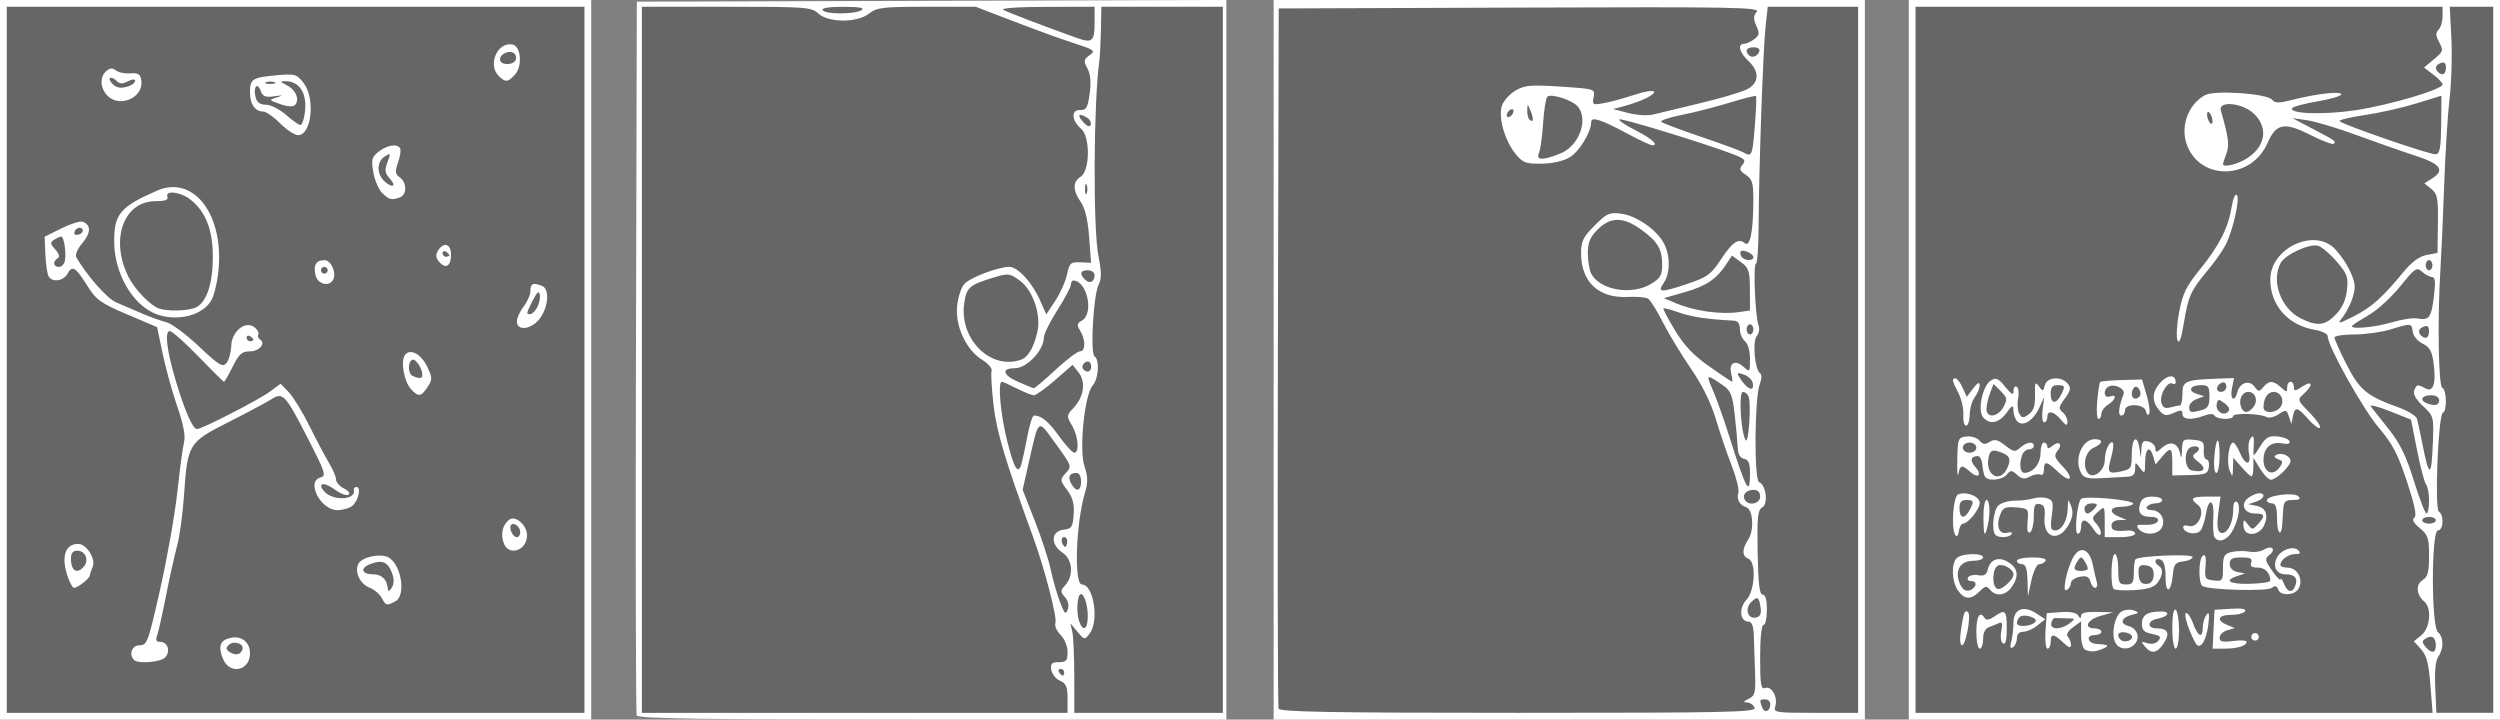 <?xml version="1.0" encoding="UTF-8" standalone="no"?>
<!-- Created with Inkscape (http://www.inkscape.org/) -->

<svg
   version="1.1"
   id="svg185"
   width="888"
   height="255.6"
   viewBox="0 0 888 255.6"
   sodipodi:docname="climbing.svg"
   inkscape:version="1.2 (dc2aedaf03, 2022-05-15)"
   xmlns:inkscape="http://www.inkscape.org/namespaces/inkscape"
   xmlns:sodipodi="http://sodipodi.sourceforge.net/DTD/sodipodi-0.dtd"
   xmlns="http://www.w3.org/2000/svg"
   xmlns:svg="http://www.w3.org/2000/svg">
  <rect x="0" y="0" width="888" height="255.6" fill="#808080" stroke="none"/>
  <defs
     id="defs189" />
  <sodipodi:namedview
     id="namedview187"
     pagecolor="#ffffff"
     bordercolor="#666666"
     borderopacity="1.0"
     inkscape:showpageshadow="2"
     inkscape:pageopacity="0.0"
     inkscape:pagecheckerboard="0"
     inkscape:deskcolor="#d1d1d1"
     showgrid="false"
     inkscape:zoom="1.2646949"
     inkscape:cx="311.93294"
     inkscape:cy="9.8838068"
     inkscape:window-width="1914"
     inkscape:window-height="1046"
     inkscape:window-x="0"
     inkscape:window-y="0"
     inkscape:window-maximized="1"
     inkscape:current-layer="g191" />
  <g
     inkscape:groupmode="layer"
     inkscape:label="Image"
     id="g191">
    <rect
       style="opacity:0.2;fill:#000000;stroke-width:9.877;stroke-linecap:round;stroke-linejoin:round;paint-order:markers fill stroke"
       id="rect163"
       width="207.504"
       height="253.26"
       x="1.325"
       y="0.865" />
    <rect
       style="opacity:0.2;fill:#000000;stroke-width:9.877;stroke-linecap:round;stroke-linejoin:round;paint-order:markers fill stroke"
       id="rect163-3"
       width="207.504"
       height="253.26"
       x="226.658"
       y="0.865" />
    <rect
       style="opacity:0.2;fill:#000000;stroke-width:9.877;stroke-linecap:round;stroke-linejoin:round;paint-order:markers fill stroke"
       id="rect163-3-6"
       width="207.504"
       height="253.26"
       x="453.963"
       y="0.865" />
    <rect
       style="opacity:0.2;fill:#000000;stroke-width:9.877;stroke-linecap:round;stroke-linejoin:round;paint-order:markers fill stroke"
       id="rect163-3-6-7"
       width="207.504"
       height="253.26"
       x="678.83"
       y="0.865" />
    <path
       style="fill:#ffffff;stroke-width:1.2"
       d="M 0,127.8 V 0 H 105 210 V 127.8 255.6 H 105 0 Z m 207.6,0 V 2.4 H 105 2.4 V 127.8 253.2 H 105 207.6 Z M 79.209,234.022 c -1.889,-4.56 -1.027,-6.747 2.96,-7.509 3.744,-0.716 6.631,1.693 6.631,5.534 0,6.271 -7.198,7.754 -9.591,1.976 z m 6.916,-3.396 c 0.672,-2.015 -3.201,-3.229 -4.895,-1.535 -1.079,1.079 -0.99,1.674 0.381,2.54 2.128,1.344 3.86,0.959 4.515,-1.005 z M 47.6,234.4 c -1.964,-1.964 -0.717,-5.2 2.004,-5.2 2.647,0 3.057,-1.126 7.329,-20.1 2.489,-11.055 5.222,-26.58 6.074,-34.5 0.852,-7.92 1.921,-15.841 2.377,-17.603 0.556,-2.151 -0.23,-6.268 -2.394,-12.538 -1.772,-5.134 -4.115,-13.593 -5.206,-18.797 L 55.8,116.199 45.161,111.664 c -9.387,-4.002 -11.038,-5.177 -14.032,-9.987 -4.231,-6.797 -5.467,-7.582 -7.111,-4.511 -1.423,2.659 -5.365,3.262 -6.743,1.031 -0.477,-0.771 -0.994,-4.261 -1.148,-7.754 l -0.281,-6.351 5.968,-2.974 c 3.282,-1.636 6.695,-2.695 7.585,-2.353 2.977,1.142 2.928,3.939 -0.134,7.578 -1.817,2.159 -2.671,4.22 -2.128,5.132 4.036,6.776 10.887,14.525 14.045,15.885 2.101,0.905 6.249,2.691 9.219,3.97 2.97,1.279 6.886,2.683 8.702,3.121 1.816,0.438 7.014,4.297 11.55,8.576 7.211,6.802 8.442,7.546 9.793,5.918 0.85,-1.024 1.612,-3.771 1.693,-6.105 0.183,-5.278 5.171,-9.172 8.358,-6.527 1.033,0.857 1.605,2 1.272,2.54 -0.334,0.54 -0.081,1.306 0.561,1.702 2.222,1.373 -0.195,4.244 -3.572,4.244 -2.815,0 -3.843,0.912 -6.084,5.4 -1.483,2.97 -2.882,5.4 -3.109,5.4 -0.227,0 -4.32,-4.05 -9.097,-9 -4.777,-4.95 -9.362,-9 -10.19,-9 -1.898,0 -1.01,7.078 2.261,18 3.09,10.319 5.952,16.8 7.419,16.8 1.814,0 21.906,-10.331 26.049,-13.394 l 3.649,-2.698 2.869,2.946 c 1.578,1.62 4.88,6.996 7.337,11.946 2.458,4.95 5.599,10.886 6.981,13.19 1.382,2.305 2.523,4.987 2.536,5.961 0.013,0.974 1.285,2.402 2.829,3.173 1.663,0.831 2.284,1.725 1.526,2.194 -0.704,0.435 -2.905,-0.41 -4.891,-1.878 -3.754,-2.775 -6.238,-2.37 -3.762,0.613 2.982,3.594 11.581,3.229 10.583,-0.448 -0.144,-0.531 0.278,-0.994 0.938,-1.03 1.836,-0.1 0.679,5.03 -1.516,6.725 -1.068,0.825 -3.42,1.5 -5.226,1.5 -5.997,0 -11.268,-10.238 -5.982,-11.62 2.06,-0.539 1.653,-1.809 -4.286,-13.388 -8.36,-16.299 -9.027,-17.016 -13.321,-14.31 C 94.471,143.016 87.6,146.679 81,150.023 c -14.07,7.129 -14.4,7.678 -15.648,26.042 -0.439,6.454 -1.531,14.435 -2.427,17.735 -0.896,3.3 -2.694,11.4 -3.995,18 -1.301,6.6 -2.731,12.945 -3.176,14.1 -0.569,1.475 -0.225,2.1 1.156,2.1 2.621,0 3.726,3.188 1.878,5.415 -1.481,1.785 -9.667,2.505 -11.187,0.985 z M 90,120.671 c 0,-0.291 -0.54,-0.863 -1.2,-1.271 -0.66,-0.408 -1.2,-0.17 -1.2,0.529 0,0.699 0.54,1.271 1.2,1.271 0.66,0 1.2,-0.238 1.2,-0.529 z M 23.044,92.7 c 0.558,-2.785 -0.316,-8.705 -1.281,-8.682 -0.42,0.01 -1.552,0.517 -2.516,1.127 -1.506,0.953 -1.453,1.439 0.378,3.462 1.389,1.535 1.686,2.629 0.852,3.144 -1.843,1.139 -1.572,3.048 0.434,3.048 0.942,0 1.901,-0.945 2.132,-2.1 z M 29.31,81.455 C 28.533,80.196 26.4,81.206 26.4,82.833 c 0,0.6 0.807,0.782 1.793,0.403 0.986,-0.378 1.489,-1.18 1.117,-1.782 z M 135.569,212.343 c -0.723,-1.352 -2.647,-2.964 -4.274,-3.583 -3.416,-1.299 -5.474,-5.676 -3.996,-8.501 1.273,-2.434 7.782,-3.821 10.673,-2.273 4.562,2.442 6.346,13.518 2.507,15.573 -3.135,1.678 -3.396,1.613 -4.91,-1.215 z m 3.655,-8.878 c -1.482,-3.899 -3.49,-4.712 -7.69,-3.116 -3.782,1.438 -3.136,3.651 1.065,3.651 2.589,0 4.482,1.497 4.932,3.9 0.093,0.495 0.252,1.305 0.355,1.8 0.103,0.495 0.713,-0.002 1.356,-1.105 0.762,-1.306 0.756,-3.095 -0.018,-5.131 z m -115.107,1.557 c -2.505,-7.187 -1.057,-11.821 3.695,-11.821 2.897,0 6.311,5.392 5.123,8.091 -0.511,1.16 -0.975,2.558 -1.032,3.106 -0.117,1.121 -4.302,4.403 -5.616,4.403 -0.469,0 -1.446,-1.701 -2.171,-3.779 z m 5.756,-3.869 c 1.845,-2.223 0.405,-5.552 -2.402,-5.552 -1.58,0 -2.272,0.853 -2.272,2.8 0,4.436 2.201,5.732 4.674,2.752 z m 149.067,-8.207 c -1.182,-3.194 -0.488,-6.363 1.812,-8.271 2.207,-1.832 6.448,1.768 6.448,5.472 0,5.395 -6.486,7.593 -8.26,2.799 z M 184.8,189.071 c 0,-1.911 -2.177,-3.694 -3.228,-2.643 -0.987,0.987 0.554,4.372 1.99,4.372 0.681,0 1.238,-0.778 1.238,-1.729 z m -38.865,-50.922 c -2.424,-2.679 -3.669,-9.683 -2.128,-11.977 1.746,-2.599 5.758,-0.512 7.968,4.145 1.844,3.886 1.851,4.466 0.088,7.156 -2.305,3.518 -3.258,3.627 -5.928,0.677 z M 150,133.121 c 0,-2.37 -2.511,-5.994 -3.66,-5.284 -1.651,1.021 -1.399,5.058 0.36,5.768 2.457,0.991 3.3,0.867 3.3,-0.484 z m 33.6,-18.959 c 0,-1.231 1.08,-3.611 2.4,-5.289 1.32,-1.678 2.4,-4.181 2.4,-5.562 0,-2.616 0.905,-3.009 4.102,-1.782 2.706,1.038 2.389,7.211 -0.584,11.386 -2.915,4.094 -8.318,4.904 -8.318,1.247 z m 7.234,-5.025 c 0.725,-1.355 1.132,-3.38 0.905,-4.5 -0.297,-1.465 -0.993,-0.889 -2.476,2.047 -2.404,4.76 -2.432,4.916 -0.905,4.916 0.637,0 1.751,-1.108 2.476,-2.463 z M 55.201,111.452 C 47.099,108.221 40.716,97.22 40.56,86.219 40.417,76.132 42.597,73.478 55.752,67.726 68.395,62.198 79.089,75.386 77.715,94.81 c -0.304,4.295 -1.428,9.502 -2.497,11.57 -2.945,5.695 -12.429,8.098 -20.017,5.072 z M 69.78,109.103 C 73.474,107.127 75.6,100.582 75.6,91.191 c 0,-9.532 -2.546,-16.044 -7.928,-20.277 -3.55,-2.792 -9.162,-3.466 -8.21,-0.986 0.414,1.078 -0.813,1.527 -4.17,1.527 -11.428,0 -16.315,13.678 -9.628,26.945 2.209,4.383 7.645,10.03 10.737,11.156 3.159,1.149 10.875,0.889 13.38,-0.452 z m 42.329,-11.235 c -0.913,-3.64 0.136,-5.468 3.138,-5.468 2.424,0 4.437,4.797 2.994,7.132 -1.495,2.418 -5.372,1.367 -6.132,-1.664 z M 116.4,96 c 0,-0.66 -0.54,-1.2 -1.2,-1.2 -0.66,0 -1.2,0.54 -1.2,1.2 0,0.66 0.54,1.2 1.2,1.2 0.66,0 1.2,-0.54 1.2,-1.2 z m 39.55,-3.061 c -1.172,-1.412 -1.267,-2.485 -0.349,-3.94 2.047,-3.245 4.6,-2.412 4.6,1.501 0,4.084 -1.954,5.206 -4.25,2.439 z M 159.6,90.671 c 0,-0.291 -0.54,-0.863 -1.2,-1.271 -0.66,-0.408 -1.2,-0.17 -1.2,0.529 0,0.699 0.54,1.271 1.2,1.271 0.66,0 1.2,-0.238 1.2,-0.529 z M 135.727,68.527 c -1.25,-1.25 -2.662,-4.576 -3.138,-7.391 -0.762,-4.51 -0.528,-5.377 1.973,-7.3 3.057,-2.351 6.495,-2.885 7.553,-1.174 0.361,0.584 0.041,2.827 -0.711,4.983 -1.151,3.303 -1.055,4.15 0.614,5.37 2.518,1.841 2.568,6.102 0.083,7.056 -2.956,1.134 -3.932,0.898 -6.375,-1.545 z m 2.819,-4.987 c -1.854,-2.049 -2.008,-3.04 -0.917,-5.928 1.221,-3.235 1.156,-3.373 -0.96,-2.051 -2.758,1.722 -2.949,5.988 -0.383,8.554 2.804,2.804 4.847,2.285 2.26,-0.574 z M 99.542,43.838 C 97.264,41.549 94.563,39.659 93.54,39.638 90.575,39.577 88.8,37.028 88.8,32.831 c 0,-4.793 0.81,-5.314 9.478,-6.1 6.467,-0.586 7.083,-0.413 9.519,2.683 4.279,5.44 2.918,18.586 -1.924,18.586 -1.203,0 -4.051,-1.873 -6.33,-4.162 z m 8.759,-3.938 c 0.842,-6.722 -1.865,-11.062 -6.901,-11.064 -2.088,-5.96e-4 -2.011,0.196 0.589,1.512 3.164,1.601 4.567,5.175 2.747,6.995 -0.651,0.651 -2.745,0.506 -5.213,-0.362 -4.092,-1.439 -4.101,-1.457 -1.124,-2.4 2.446,-0.774 2.271,-0.845 -0.946,-0.386 -3.226,0.46 -4.121,0.091 -4.902,-2.021 -1.188,-3.213 -2.686,-1.148 -1.753,2.418 0.471,1.801 1.611,2.608 3.684,2.608 1.651,0 4.847,1.62 7.102,3.6 2.255,1.98 4.562,3.6 5.127,3.6 0.565,0 1.281,-2.025 1.591,-4.5 z M 97.5,29.205 c -0.825,-0.333 -2.175,-0.333 -3,0 -0.825,0.333 -0.15,0.605 1.5,0.605 1.65,0 2.325,-0.272 1.5,-0.605 z M 37.986,33.806 C 35.513,31.073 35.429,27.168 37.8,25.2 c 1.308,-1.085 2.23,-1.137 3.371,-0.19 0.864,0.717 3.159,1.188 5.099,1.047 2.874,-0.21 3.601,0.261 3.925,2.542 0.877,6.173 -7.934,9.93 -12.209,5.207 z m 8.116,-3.334 C 47.146,30.071 48,29.242 48,28.629 c 0,-0.613 -1.138,-0.505 -2.529,0.24 -1.829,0.979 -2.892,0.99 -3.84,0.042 -1.989,-1.989 -3.738,-1.568 -2.031,0.489 1.601,1.929 3.467,2.236 6.502,1.072 z M 177.086,26.914 c -3.962,-3.962 -0.35,-12.11 4.925,-11.11 3.056,0.579 3.643,7.663 0.888,10.708 -2.514,2.778 -3.377,2.838 -5.813,0.402 z m 5.979,-5.419 c 0.443,-0.718 0.296,-1.815 -0.329,-2.439 -1.506,-1.506 -5.136,-0.042 -5.136,2.072 0,1.97 4.296,2.258 5.465,0.367 z m 43.089,232.605 c -0.314,-0.825 -0.432,-58.2 -0.262,-127.5 L 226.2,0.6 330.9,0.293 435.6,-0.013 V 127.793 255.6 H 331.162 c -82.445,0 -104.558,-0.316 -105.009,-1.5 z M 379.2,248.085 c 0,-4.154 -0.507,-5.338 -2.7,-6.3 -1.485,-0.652 -2.873,-2.4 -3.083,-3.885 -0.312,-2.199 0.189,-2.7 2.7,-2.7 2.626,0 3.083,-0.534 3.083,-3.6 0,-2.045 -1.077,-4.677 -2.493,-6.093 -1.371,-1.371 -2.192,-3.276 -1.825,-4.233 0.702,-1.829 -3.818,-19.242 -7.909,-30.474 -10.098,-27.723 -13.007,-37.453 -14.092,-47.133 -0.649,-5.793 -0.952,-11.193 -0.672,-12 0.28,-0.807 -1.228,-2.547 -3.35,-3.867 -5.641,-3.508 -9.54,-11.784 -8.912,-18.912 0.277,-3.142 1.431,-6.737 2.565,-7.99 2.116,-2.338 11.974,-6.098 15.989,-6.098 3.013,0 8.034,5.429 10.849,11.73 l 2.292,5.13 3.199,-4.833 c 1.759,-2.658 3.631,-6.857 4.16,-9.33 0.876,-4.099 1.296,-4.481 4.755,-4.322 l 3.794,0.174 -0.695,-9.174 c -0.467,-6.173 -1.44,-10.238 -2.974,-12.426 -2.896,-4.131 -2.898,-7.185 -0.005,-8.992 3.305,-2.064 3.412,-14.21 0.149,-16.999 -3.423,-2.928 -3.659,-6.778 -0.408,-6.671 2.243,0.074 2.733,-0.76 3.431,-5.834 0.555,-4.035 0.305,-6.871 -0.784,-8.907 -1.399,-2.614 -1.331,-3.182 0.541,-4.551 2.504,-1.831 2.268,-2.007 -6.404,-4.802 -3.63,-1.17 -12.728,-4.482 -20.219,-7.36 L 346.563,2.4 h -17.392 c -15.575,0 -17.711,0.251 -20.443,2.4 -4.242,3.337 -14.469,3.337 -18.051,0 -2.434,-2.268 -4.235,-2.4 -32.626,-2.4 H 228 V 127.8 253.2 h 75.6 75.6 z M 434.4,127.8 V 2.4 H 412.8 391.2 L 391.047,10.5 c -0.084,4.455 -0.339,9.45 -0.566,11.1 -2.052,14.914 -2.262,59.485 -0.328,69.276 1.125,5.695 1.147,8.125 0.089,10.2 -1.861,3.651 -3.055,24.527 -1.46,25.513 1.863,1.152 1.447,7.968 -0.627,10.259 -2.922,3.229 -4.931,22.766 -2.957,28.749 1.234,3.74 1.281,5.799 0.213,9.303 -3.25,10.655 -4,32.7 -1.113,32.7 4.171,0 6.184,12.946 2.716,17.471 -1.747,2.28 -1.839,2.266 -4.302,-0.671 l -2.517,-3 0.686,3 c 0.377,1.65 0.693,8.805 0.702,15.9 l 0.016,12.9 H 408 434.4 Z M 378,238.8 c 0,-0.66 -0.572,-1.2 -1.271,-1.2 -0.699,0 -0.937,0.54 -0.529,1.2 0.408,0.66 0.98,1.2 1.271,1.2 0.291,0 0.529,-0.54 0.529,-1.2 z m 8.382,-20.1 c -0.018,-4.309 -1.647,-8.653 -2.8,-7.465 -1.036,1.068 -1.229,6.567 -0.325,9.265 1.404,4.189 3.145,3.186 3.125,-1.8 z m -8.111,-6.6 c -1.66,-1.892 -1.646,-2.317 0.143,-4.294 3.062,-3.384 2.553,-9.158 -1.014,-11.495 -4.283,-2.806 -4.105,-7.624 0.3,-8.131 2.948,-0.339 3.339,-0.919 3.667,-5.438 0.272,-3.752 -0.323,-5.992 -2.308,-8.676 -2.564,-3.468 -2.587,-3.715 -0.559,-5.956 2.303,-2.545 2.357,-2.396 -4.031,-11.21 -5.903,-8.145 -5.458,-8.525 -9.131,7.787 l -2.091,9.287 4.349,11.113 c 2.392,6.112 4.908,13.813 5.591,17.113 0.683,3.3 2.134,8.409 3.223,11.353 1.643,4.438 2.128,4.951 2.842,3 0.539,-1.472 0.171,-3.139 -0.982,-4.453 z M 378.725,191.125 c -1.22,-1.22 -2.226,0.617 -1.225,2.236 0.756,1.223 1.039,1.224 1.445,0.005 0.278,-0.834 0.179,-1.842 -0.22,-2.241 z M 384,171 c 0,-1.7 -0.693,-3 -1.6,-3 -2.534,0 -3.213,1.333 -1.916,3.758 1.698,3.172 3.516,2.78 3.516,-0.758 z m -21.149,-6.3 c 0.337,-1.155 1.254,-5.475 2.037,-9.6 0.783,-4.125 1.85,-7.5 2.37,-7.5 2.664,0 5.08,1.983 8.912,7.318 2.324,3.235 4.767,5.882 5.428,5.882 1.907,0 1.397,-5.9 -0.838,-9.682 -1.964,-3.325 -1.943,-3.556 0.582,-6.243 3.676,-3.913 4.425,-9.225 1.774,-12.583 l -2.138,-2.708 -6.182,5.408 c -3.4,2.974 -6.792,5.408 -7.537,5.408 -0.745,0 -3.471,-1.08 -6.059,-2.4 -2.587,-1.32 -4.996,-2.4 -5.352,-2.4 -1.51,0 -0.46,11.637 1.9,21.043 2.508,10 3.897,12.193 5.103,8.057 z m 12.042,-33.318 c 3.901,-3.62 7.816,-6.582 8.7,-6.582 2.023,0 2.083,-4.056 0.107,-7.283 -1.266,-2.068 -1.172,-2.637 0.6,-3.643 4.335,-2.463 1.898,-14.028 -3,-14.236 -0.495,-0.021 -0.905,0.637 -0.911,1.462 -0.006,0.825 -2.166,4.897 -4.8,9.048 -2.634,4.152 -4.789,8.486 -4.789,9.633 0,4.604 -6.03,11.019 -10.359,11.019 -4.819,0 -4.327,2.375 0.978,4.73 2.849,1.265 5.45,2.33 5.78,2.367 0.33,0.037 3.792,-2.895 7.693,-6.515 z M 387.6,130.2 c 0,-0.99 -0.508,-1.8 -1.129,-1.8 -1.513,0 -2.597,1.874 -1.638,2.833 1.351,1.351 2.767,0.823 2.767,-1.033 z m -24.665,-2.541 c 2.342,-0.899 4.329,-4.423 5.553,-9.849 1.365,-6.05 -1.602,-14.704 -6.208,-18.109 -3.469,-2.565 -4.171,-2.67 -8.726,-1.308 -9.204,2.751 -10.203,3.583 -11.046,9.201 -1.934,12.898 9.594,24.221 20.427,20.065 z M 388.8,97.729 c 0,-0.951 -1.08,-1.729 -2.4,-1.729 -2.7,0 -3.078,1.242 -1.008,3.312 1.654,1.654 3.408,0.84 3.408,-1.583 z m -2.805,-32.029 c -0.333,-0.825 -0.605,-0.15 -0.605,1.5 0,1.65 0.272,2.325 0.605,1.5 0.333,-0.825 0.333,-2.175 0,-3 z m 0.252,-23.82 c -2.994,-1.897 -3.854,-1.12 -1.563,1.412 1.457,1.61 2.424,1.986 2.732,1.061 0.262,-0.787 -0.264,-1.9 -1.169,-2.474 z M 388.8,8.4 V 2.4 l -17.1,0.036 c -10.278,0.022 -16.382,0.452 -15.3,1.079 1.433,0.83 15.856,6.325 26.4,10.058 5.093,1.803 6,1.021 6,-5.173 z M 306,3.6 c 1.26,-0.814 -0.652,-1.169 -6.371,-1.182 -5.146,-0.012 -7.896,0.426 -7.429,1.182 0.948,1.534 11.427,1.534 13.8,0 z M 452.4,127.8 V 0 h 105 105 v 127.8 127.8 h -105 -105 z m 170.834,123.6 c -0.38,-0.99 -1.578,-1.837 -2.662,-1.881 -1.505,-0.062 -1.371,-0.372 0.563,-1.31 2.249,-1.09 2.504,-2.129 2.261,-9.219 -0.151,-4.395 -0.346,-10.285 -0.435,-13.09 -0.112,-3.552 -0.683,-5.1 -1.881,-5.1 -3.052,0 -3.543,-4.753 -0.794,-7.679 3.112,-3.312 3.61,-13.575 0.713,-14.687 -2.295,-0.881 -2.291,-3.369 0.011,-6.882 2.143,-3.271 1.665,-10.602 -0.742,-11.375 -2.378,-0.764 -3.514,-2.856 -2.799,-5.157 0.339,-1.089 -0.726,-5.409 -2.366,-9.6 -1.64,-4.191 -4.166,-11.615 -5.614,-16.498 -1.716,-5.789 -4.824,-12.078 -8.93,-18.074 -3.464,-5.057 -7.965,-12.498 -10.002,-16.534 -2.037,-4.036 -4.363,-7.745 -5.168,-8.243 -0.805,-0.497 -4.011,-0.769 -7.125,-0.604 C 567.844,106.02 561.6,100.195 561.6,89.918 c 0,-4.237 0.736,-5.736 4.815,-9.816 4.364,-4.364 5.255,-4.756 9.516,-4.184 5.434,0.729 12.639,5.782 15.14,10.618 2.263,4.376 2.201,10.656 -0.139,13.996 -2.423,3.459 -1.003,3.479 8.917,0.129 6.548,-2.211 8.006,-3.288 11.333,-8.366 4.15,-6.336 6.307,-7.814 8.611,-5.902 1.83,1.519 2.975,-4.27 2.994,-15.148 0.011,-6.29 -0.375,-7.611 -2.67,-9.135 -2.227,-1.478 -2.426,-2.092 -1.171,-3.604 1.285,-1.549 0.832,-2.09 -3.016,-3.601 -9.222,-3.621 -40.133,-13.101 -40.74,-12.495 -0.345,0.345 2.088,2.004 5.407,3.686 5.891,2.985 8.781,5.503 6.316,5.503 -0.676,0 -4.623,-1.836 -8.771,-4.079 C 568.859,42.499 565.2,41.31 565.2,43.316 c 0,3.592 -4.234,10.541 -7.653,12.561 -2.3,1.359 -6.166,2.23 -10.056,2.265 -5.611,0.051 -6.644,-0.346 -9.216,-3.542 -3.871,-4.809 -6.176,-13.123 -4.758,-17.156 0.603,-1.714 2.776,-4.098 4.829,-5.297 3.232,-1.888 5.377,-2.072 15.998,-1.376 12.177,0.798 12.261,0.825 11.707,3.723 -0.529,2.766 -0.33,2.877 3.796,2.114 2.395,-0.443 7.205,-1.762 10.691,-2.932 3.485,-1.17 6.612,-1.682 6.948,-1.137 0.634,1.026 -4.622,3.554 -10.885,5.236 l -3.6,0.967 5.4,1.406 c 3.105,0.808 6.93,1.016 9,0.489 1.98,-0.504 9.472,-2.315 16.65,-4.023 7.177,-1.708 14.602,-3.909 16.5,-4.89 4.354,-2.251 4.533,-6.287 0.45,-10.122 -3.214,-3.02 -3.949,-5.976 -1.5,-6.038 0.825,-0.021 2.462,-0.768 3.638,-1.66 1.807,-1.371 1.919,-2.103 0.724,-4.726 -1.107,-2.43 -1.082,-3.505 0.116,-4.948 1.374,-1.656 -7.201,-1.812 -84.124,-1.536 L 454.2,3 453.891,126.6 c -0.17,67.98 -0.052,124.275 0.262,125.1 0.45,1.18 18.596,1.5 85.172,1.5 74.707,0 84.519,-0.21 83.909,-1.8 z M 628.8,250.129 c 0,-0.951 -0.81,-1.729 -1.8,-1.729 -2.019,0 -2.101,0.22 -1.074,2.895 0.843,2.197 2.874,1.373 2.874,-1.166 z M 660,127.8 V 2.4 H 643.955 627.91 l -0.768,6.9 c -0.889,7.987 -2.4,51.05 -2.484,70.8 -0.032,7.425 -0.448,13.5 -0.926,13.5 -1.064,-9e-6 -0.296,18.973 0.887,21.915 0.47,1.169 0.192,2.909 -0.622,3.889 -1.616,1.947 -0.679,12.032 1.227,13.21 0.633,0.391 0.559,2.027 -0.178,3.928 -1.846,4.762 -2.031,34.016 -0.219,34.711 2.465,0.945 3.321,7.745 1.129,8.971 -1.614,0.903 -1.871,3.403 -1.644,16.023 0.199,11.07 0.661,14.953 1.778,14.953 0.989,0 1.51,1.862 1.51,5.4 0,2.97 -0.54,5.4 -1.2,5.4 -0.717,0 -1.2,4.643 -1.2,11.528 0,9.702 0.282,11.42 1.782,10.845 2.271,-0.871 4.605,3.32 3.604,6.472 -0.715,2.254 -0.105,2.355 14.334,2.355 H 660 Z m -34.617,88.17 c -0.565,-4.022 -1.109,-4.359 -3.375,-2.092 -2.367,2.367 -1.229,6.061 1.689,5.481 1.475,-0.293 1.979,-1.306 1.686,-3.389 z M 625.2,176.4 c 0,-1.576 -0.8,-2.4 -2.329,-2.4 -2.637,0 -4.179,1.807 -3.071,3.6 1.383,2.238 5.4,1.345 5.4,-1.2 z m -3.6,-8.312 c 0,-3.534 -0.525,-4.813 -2.1,-5.116 -1.394,-0.268 -2.153,-1.61 -2.258,-3.988 -0.087,-1.971 -0.572,-7.249 -1.078,-11.728 -0.776,-6.873 -1.407,-8.482 -4.042,-10.303 -6.019,-4.161 -6.247,-4.086 -3.866,1.261 1.271,2.853 3.932,10.317 5.915,16.587 6.155,19.468 7.429,21.745 7.429,13.288 z m -0.501,-27.262 c -0.343,-0.895 -1.259,-1.626 -2.035,-1.626 -1.56,0 -0.718,14.506 0.995,17.149 1.05,1.62 2.026,-12.952 1.04,-15.523 z m 1.489,-4.791 c -0.213,-1.081 -1.63,-2.423 -3.149,-2.984 -2.057,-0.759 -2.545,-0.641 -1.913,0.465 2.642,4.625 5.787,6.19 5.062,2.519 z m -7.662,-3.305 c -0.95,-3.783 1.413,-5.121 4.35,-2.462 2.263,2.048 2.324,1.975 2.324,-2.736 0,-2.837 -0.745,-5.457 -1.8,-6.333 -0.99,-0.822 -1.8,-2.778 -1.8,-4.347 0,-1.877 -0.718,-2.889 -2.1,-2.958 -9.32,-0.464 -14.986,-1.303 -19.454,-2.879 -2.871,-1.013 -5.387,-1.675 -5.59,-1.472 -0.203,0.203 1.636,3.7 4.087,7.771 3.236,5.374 6.575,8.891 12.191,12.843 4.254,2.993 7.909,5.442 8.123,5.442 0.214,0 0.064,-1.291 -0.332,-2.869 z M 622.8,117 c 0,-0.99 -0.54,-1.8 -1.2,-1.8 -0.66,0 -1.2,0.81 -1.2,1.8 0,0.99 0.54,1.8 1.2,1.8 0.66,0 1.2,-0.81 1.2,-1.8 z m -5.1,-6.147 3.9,-0.562 -0.038,-7.446 c -0.034,-6.645 -0.379,-7.695 -3.21,-9.76 l -3.173,-2.315 -1.89,2.912 c -3.502,5.396 -7.148,7.884 -14.737,10.053 L 591,105.896 l 4.149,1.757 c 6.689,2.833 15.962,4.149 22.551,3.2 z m -31.2,-10.04 c 3.231,-1.97 3.9,-3.115 3.9,-6.674 0,-5.696 -1.543,-8.303 -7.442,-12.576 -6.355,-4.603 -10.885,-4.619 -15.45,-0.055 -2.748,2.748 -3.508,4.584 -3.508,8.479 0,2.734 0.554,6.006 1.23,7.27 3.128,5.844 14.421,7.733 21.27,3.557 z m 36.3,-9.485 c 0,-1.216 -3.655,-2.873 -4.492,-2.036 -0.302,0.302 -0.192,1.124 0.243,1.828 0.957,1.549 4.249,1.71 4.249,0.208 z M 554.266,54.514 c 6.59,-2.637 10.063,-11.98 6.188,-16.649 -1.923,-2.317 -9.618,-4.797 -10.843,-3.495 -0.532,0.566 -1.21,4.81 -1.505,9.43 -0.295,4.62 -0.948,9.345 -1.45,10.5 -1.169,2.691 1.249,2.759 7.61,0.214 z m 69.042,-9.641 c 0.461,-5.68 0.649,-10.516 0.417,-10.748 -0.231,-0.231 -4.449,0.821 -9.373,2.339 -4.924,1.518 -12.605,3.485 -17.069,4.371 -4.464,0.886 -7.704,1.985 -7.2,2.443 0.504,0.457 6.857,2.849 14.117,5.315 7.26,2.466 14.01,4.945 15,5.509 3.078,1.752 3.248,1.37 4.108,-9.229 z m -79.606,-5.399 c -1.057,-2.643 -1.156,-2.673 -1.226,-0.374 -0.042,1.375 0.284,2.86 0.724,3.3 1.433,1.433 1.677,0.012 0.502,-2.926 z M 537.6,39.458 c 0,-0.66 -0.54,-0.866 -1.2,-0.458 -0.66,0.408 -1.2,1.282 -1.2,1.942 0,0.66 0.54,0.866 1.2,0.458 0.66,-0.408 1.2,-1.282 1.2,-1.942 z m 87.325,-21.233 c 0.265,-0.796 -0.628,-1.425 -2.025,-1.425 -2.493,0 -3.24,1.26 -1.675,2.825 1.112,1.112 3.115,0.354 3.7,-1.4 z M 678,127.8 V 0 H 783 888 V 127.8 255.6 H 783 678 Z m 185.274,115.5 c -0.607,-7.683 -1.352,-10.527 -3.328,-12.702 l -2.546,-2.802 2.7,-2.19 c 3.117,-2.529 3.733,-9.654 1.03,-11.898 -2.848,-2.364 -3.154,-6.072 -0.631,-7.648 1.851,-1.156 2.301,-2.839 2.301,-8.603 0,-6.359 -0.372,-7.472 -3.3,-9.883 -2.206,-1.816 -2.852,-3.025 -1.95,-3.645 0.956,-0.657 0.192,-4.434 -2.615,-12.928 -3.212,-9.72 -5.126,-13.368 -10.074,-19.2 C 839.182,145.106 826.8,122.925 826.8,119.445 c 0,-0.846 -2.025,-1.87 -4.5,-2.277 -9.548,-1.567 -15.9,-8.713 -15.9,-17.888 0,-11.157 15.778,-18.54 23.038,-10.78 3.78,4.04 6.962,10.157 6.962,13.384 0,2.972 -2.246,8.37 -4.732,11.372 -1.553,1.875 -0.844,1.739 4.202,-0.804 6.407,-3.229 10.25,-6.63 17.674,-15.643 3.097,-3.76 5.771,-5.747 8.4,-6.242 L 865.8,89.841 865.945,79.488 c 0.128,-9.119 -0.151,-10.593 -2.336,-12.363 l -2.482,-2.009 2.636,-1.646 c 4.847,-3.027 3.221,-5.242 -6.064,-8.254 -4.785,-1.553 -14.14,-4.828 -20.789,-7.278 -6.649,-2.45 -14.479,-4.8 -17.4,-5.223 L 814.2,41.946 l 7.2,3.771 c 8.261,4.326 8.434,4.45 7.521,5.362 -0.373,0.373 -4.04,-1.018 -8.149,-3.093 -9.445,-4.768 -12.243,-4.233 -15.419,2.948 -5.624,12.713 -23.211,13.387 -28.351,1.086 -2.784,-6.664 0.062,-14.945 6.275,-18.254 3.455,-1.84 21.991,-0.543 23.774,1.663 1.016,1.257 2.369,1.264 7.2,0.035 8.67,-2.205 17.349,-3.181 17.349,-1.95 0,0.588 -3.778,1.706 -8.396,2.485 -4.618,0.779 -8.668,1.857 -9.001,2.396 -1.268,2.052 11.192,2.463 22.551,0.745 C 848.904,37.301 867.6,31.763 867.6,30.002 c 0,-0.551 -1.485,-2.129 -3.3,-3.507 l -3.3,-2.505 3.538,-2.929 c 3.299,-2.732 3.426,-3.138 1.884,-6.019 -1.27,-2.374 -1.325,-3.418 -0.238,-4.505 C 866.963,9.757 867.6,7.608 867.6,5.76 V 2.4 H 774 680.4 V 127.8 253.2 h 91.828 91.828 z M 740.7,230.805 c -0.846,-0.341 -1.5,-2.679 -1.5,-5.361 v -4.756 l -2.906,2.156 c -1.795,1.332 -2.483,2.592 -1.8,3.296 0.608,0.627 1.106,1.936 1.106,2.909 0,1.317 -0.71,1.102 -2.777,-0.84 -3.444,-3.235 -4.423,-3.282 -4.423,-0.209 0,1.32 -0.509,2.4 -1.131,2.4 -0.622,0 -0.938,-2.835 -0.702,-6.3 l 0.429,-6.3 5.083,-0.378 c 3.251,-0.242 5.444,0.191 6.083,1.2 0.76,1.199 1.005,1.218 1.019,0.078 0.012,-1.008 1.886,-1.45 5.718,-1.348 l 5.7,0.152 -4.5,1.26 c -4.732,1.325 -6.205,4.437 -2.1,4.437 1.32,0 2.4,0.54 2.4,1.2 0,0.66 -1.125,1.2 -2.5,1.2 -3.143,0 -2.381,2.952 0.806,3.122 4.161,0.222 4.724,0.633 2.294,1.678 -2.736,1.176 -4.163,1.267 -6.3,0.405 z m -5.629,-9.367 c 2.231,-1.688 2.19,-1.763 -0.971,-1.8 -1.815,-0.021 -3.705,-0.067 -4.2,-0.102 -0.495,-0.035 -1.075,0.775 -1.288,1.8 -0.5,2.4 3.34,2.46 6.459,0.102 z m 26.786,8.189 c -1.448,-1.745 -1.346,-1.881 0.884,-1.173 1.552,0.492 3.055,0.157 3.91,-0.873 1.123,-1.354 0.698,-1.811 -2.231,-2.397 -2.828,-0.566 -3.619,-1.358 -3.619,-3.625 0,-3.124 1.965,-4.358 6.938,-4.358 3.454,0 2.402,1.888 -1.439,2.584 -3.576,0.647 -3.795,3.416 -0.27,3.416 4.079,0 4.874,1.717 2.483,5.366 -2.304,3.517 -4.347,3.842 -6.656,1.061 z M 702,224.4 c 0,-5.599 1.264,-7.61 3.008,-4.787 0.474,0.768 1.7,0.548 3.338,-0.6 3.958,-2.772 4.454,-2.297 4.454,4.258 0,4.112 -0.426,5.807 -1.321,5.254 -0.763,-0.472 -1.021,-2.316 -0.611,-4.367 0.516,-2.581 0.303,-3.361 -0.779,-2.855 -0.819,0.383 -2.434,1.029 -3.589,1.436 -1.343,0.474 -2.1,1.988 -2.1,4.201 0,1.903 -0.54,3.46 -1.2,3.46 -0.66,0 -1.2,-2.7 -1.2,-6 z m 12.395,3.488 c 0.425,-1.588 0.78,-4.606 0.789,-6.707 0.021,-4.851 3.544,-6.291 8.094,-3.309 l 3.161,2.071 -2.752,2.229 c -1.514,1.226 -3.772,2.229 -5.019,2.229 -1.444,0 -2.267,0.846 -2.267,2.329 0,1.281 -0.625,2.716 -1.389,3.188 -0.974,0.602 -1.158,-0.005 -0.616,-2.029 z m 8.641,-7.145 c 0.772,-1.25 -3.831,-2.735 -5.424,-1.75 -0.666,0.412 -1.211,1.452 -1.211,2.311 0,1.677 5.542,1.208 6.635,-0.561 z m 28.351,7.557 c -1.61,-3.077 -0.242,-9.785 2.268,-11.129 1.195,-0.639 3.156,-0.784 4.359,-0.322 1.919,0.737 1.83,0.925 -0.724,1.529 -3.736,0.884 -4.5,3.13 -1.344,3.955 3.122,0.816 4.352,3.981 2.442,6.282 -2.006,2.417 -5.658,2.253 -7.001,-0.315 z m 5.925,-2.1 c -0.008,-0.66 -1.117,-1.373 -2.463,-1.583 -2.413,-0.378 -3.247,0.984 -1.606,2.625 1.167,1.167 4.089,0.419 4.069,-1.041 z M 771.6,223.129 c 0,-4.542 0.45,-6.992 1.2,-6.529 0.66,0.408 1.2,3.68 1.2,7.271 0,3.591 -0.54,6.529 -1.2,6.529 -0.668,0 -1.2,-3.224 -1.2,-7.271 z m 6.349,1.29 c -1.396,-3.304 -2.084,-6.289 -1.528,-6.632 0.555,-0.343 1.696,1.274 2.535,3.594 1.731,4.787 3.434,5.535 3.462,1.519 0.01,-1.485 0.593,-3.51 1.296,-4.5 0.953,-1.343 1.124,-0.463 0.674,3.465 -0.332,2.896 -1.345,6.007 -2.252,6.913 -1.398,1.398 -2.034,0.735 -4.186,-4.36 z m 8.31,-0.919 0.341,-6.9 5.814,-0.37 c 3.866,-0.246 5.551,0.055 5.029,0.9 -0.432,0.699 -2.643,1.27 -4.914,1.27 -4.689,0 -5.461,1.935 -1.429,3.577 l 2.7,1.1 -2.7,0.801 c -1.485,0.441 -2.7,1.619 -2.7,2.619 0,1.428 1.029,1.68 4.8,1.174 2.64,-0.354 4.8,-0.213 4.8,0.314 0,1.422 -3.262,2.414 -7.939,2.414 h -4.143 z m -89.683,0 c 0.891,-5.985 1.377,-7.147 2.514,-6.01 1.112,1.112 -0.846,11.71 -2.163,11.71 -0.751,0 -0.882,-2.134 -0.351,-5.7 z m 103.287,3.402 c -0.386,-0.625 -0.191,-1.453 0.434,-1.839 0.625,-0.386 1.453,-0.191 1.839,0.434 0.386,0.625 0.191,1.453 -0.434,1.839 -0.625,0.386 -1.453,0.191 -1.839,-0.434 z M 695.468,209.733 c -2.219,-3.168 -2.453,-9.468 -0.428,-11.493 1.738,-1.738 9.36,-1.933 9.36,-0.24 0,0.66 -1.601,1.2 -3.558,1.2 -4.507,0 -6.553,3.301 -4.839,7.809 0.757,1.99 1.945,3.022 3.201,2.779 2.663,-0.516 3.532,-3.387 1.025,-3.387 -1.121,0 -1.621,-0.566 -1.159,-1.313 0.446,-0.722 2.06,-1.074 3.587,-0.783 2.107,0.403 2.937,-0.116 3.449,-2.155 0.909,-3.622 4.025,-4.603 7.464,-2.349 3.286,2.153 3.597,4.972 0.963,8.733 -2.133,3.045 -5.571,3.47 -7.665,0.947 -1.223,-1.474 -1.759,-1.388 -3.747,0.6 -3.037,3.037 -5.355,2.932 -7.652,-0.347 z M 715.2,204.014 c 0,-1.76 -3.581,-3.878 -5.385,-3.186 -2.203,0.845 -2.455,7.525 -0.315,8.351 1.45,0.56 5.7,-3.292 5.7,-5.166 z m 4.965,2.086 c -0.122,-4.193 -0.641,-5.7 -1.965,-5.7 -0.99,0 -1.8,-0.54 -1.8,-1.2 0,-0.66 2.462,-1.2 5.471,-1.2 3.342,0 5.182,0.467 4.729,1.2 -0.408,0.66 -1.429,1.2 -2.27,1.2 -0.85,0 -2.077,2.531 -2.764,5.7 l -1.236,5.7 z m 89.088,3.35 c -0.537,-1.398 -1.145,-1.57 -2.266,-0.639 -1.569,1.302 -22.356,0.768 -24.622,-0.633 -1.595,-0.986 -1.476,-9.844 0.145,-10.846 0.883,-0.546 1.176,0.7 0.9,3.829 -0.379,4.287 -0.159,4.667 2.89,5.018 3.119,0.359 3.3,0.113 3.3,-4.477 0,-4.189 0.415,-4.961 3.022,-5.615 1.662,-0.417 4.46,-0.484 6.216,-0.148 1.757,0.336 4.152,0.012 5.323,-0.719 2.757,-1.722 4.462,-0.059 1.939,1.892 -1.737,1.343 -1.641,1.892 0.988,5.654 1.601,2.291 2.946,3.641 2.987,3 0.042,-0.641 0.564,0.049 1.161,1.534 1.269,3.156 3,3.496 4.038,0.792 1.029,-2.681 -0.15,-4.092 -3.418,-4.092 -3.293,0 -4.743,-2.851 -3.055,-6.006 1.506,-2.814 5.822,-4.25 7.558,-2.514 0.959,0.959 0.664,1.319 -1.081,1.319 -2.426,0 -5.28,2.075 -5.28,3.84 0,0.528 1.014,0.96 2.253,0.96 5.792,0 6.759,8.723 1.04,9.38 -2.176,0.25 -3.558,-0.273 -4.04,-1.531 z M 806.4,206.283 c 0,-2.767 -1.824,-4.683 -4.457,-4.683 -2.174,0 -2.81,-0.496 -2.309,-1.8 0.532,-1.387 -0.265,-1.8 -3.472,-1.8 -3.312,0 -4.162,0.473 -4.162,2.317 0,1.445 1.016,2.516 2.7,2.848 l 2.7,0.531 -2.7,0.892 c -4.955,1.638 -2.78,2.982 4.5,2.781 3.96,-0.109 7.2,-0.598 7.2,-1.085 z m -72.656,-0.61 c 0.482,-2.57 1.734,-6.126 2.782,-7.9 2.435,-4.123 5.731,-2.723 6.866,2.917 0.433,2.151 1.053,4.855 1.378,6.01 0.325,1.155 0.078,2.1 -0.55,2.1 -0.627,0 -1.407,-1.018 -1.732,-2.262 -0.447,-1.709 -1.361,-2.115 -3.74,-1.66 -1.732,0.331 -3.148,1.317 -3.148,2.191 0,0.874 -0.615,1.969 -1.366,2.434 -0.985,0.609 -1.122,-0.459 -0.49,-3.829 z m 7.838,-3.773 c -0.01,-0.495 -0.55,-1.71 -1.2,-2.7 -1.05,-1.6 -1.313,-1.6 -2.363,0 -1.771,2.698 -1.475,3.6 1.182,3.6 1.32,0 2.392,-0.405 2.382,-0.9 z m 9.218,7.299 c -1.28,-1.28 -0.921,-12.399 0.401,-12.399 0.66,0 1.2,2.43 1.2,5.4 0,4.835 0.289,5.4 2.76,5.4 2.349,0 2.76,-0.619 2.76,-4.16 0,-2.288 0.278,-4.438 0.617,-4.777 1.25,-1.25 20.263,-2.014 20.263,-0.814 0,0.655 -1.485,1.363 -3.3,1.571 -2.809,0.323 -3.357,1.005 -3.686,4.58 -0.604,6.576 -2.614,7.321 -2.614,0.968 0,-3.792 -0.562,-5.727 -1.8,-6.202 -1.999,-0.767 -2.491,1.065 -0.6,2.234 1.666,1.029 1.498,3.333 -0.434,5.976 -1.169,1.599 -3.5,2.347 -8.201,2.629 -3.612,0.217 -6.926,0.035 -7.366,-0.405 z M 765,204.103 c 0,-2.048 -0.769,-2.981 -2.7,-3.276 -2.145,-0.327 -2.7,0.162 -2.7,2.38 0,3.369 1.056,4.596 3.541,4.118 1.059,-0.204 1.859,-1.59 1.859,-3.222 z m 21.582,-13.332 c -0.418,-0.676 -0.603,-3.781 -0.411,-6.9 0.411,-6.679 -1.644,-7.43 -2.692,-0.985 -0.397,2.44 -1.284,4.999 -1.973,5.687 -1.546,1.546 -5.342,0.924 -5.976,-0.979 -0.297,-0.891 0.428,-1.171 1.979,-0.766 3.378,0.883 6.029,-5.428 3.161,-7.525 -2.984,-2.182 -2.218,-2.903 3.084,-2.903 h 4.955 l -0.784,5.911 c -0.531,3.999 -0.328,6.193 0.627,6.783 2.073,1.281 4.647,-2.926 4.647,-7.594 0,-2.635 0.46,-3.757 1.321,-3.225 1.629,1.007 0.526,7.159 -1.966,10.963 -1.9,2.9 -4.686,3.615 -5.973,1.534 z m -92.065,-0.727 c -1.563,-2.407 -0.741,-13.787 1.045,-14.472 2.914,-1.118 7.638,0.752 7.638,3.025 0,2.265 -4.139,7.403 -5.963,7.403 -0.588,0 -1.243,1.215 -1.455,2.7 -0.236,1.655 -0.725,2.175 -1.265,1.344 z m 5.041,-8.765 c 1.727,-3.226 1.584,-3.679 -1.158,-3.679 -1.76,0 -2.4,0.8 -2.4,3 0,3.573 1.823,3.921 3.558,0.679 z m 4.962,3.221 c -0.067,-3.88 0.406,-6.9 1.08,-6.9 1.395,0 1.395,6.443 0,10.8 -0.733,2.29 -0.989,1.366 -1.08,-3.9 z M 708.8,190 c -1.479,-1.479 -0.817,-8.612 0.966,-10.394 0.971,-0.971 3.616,-1.766 5.877,-1.766 2.261,0 5.246,-0.36 6.634,-0.801 1.388,-0.44 3.589,-0.463 4.891,-0.049 2.046,0.649 2.268,1.474 1.637,6.081 -0.602,4.391 -0.392,5.329 1.19,5.329 2.388,0 4.381,-3.567 4.481,-8.021 0.074,-3.288 0.106,-3.304 1.19,-0.601 0.783,1.953 0.596,3.781 -0.632,6.155 -3.557,6.878 -9.466,5.396 -8.805,-2.208 0.285,-3.285 -0.112,-4.361 -1.73,-4.683 -1.721,-0.342 -2.1,0.452 -2.1,4.399 0,2.649 -0.587,5.18 -1.304,5.623 -0.875,0.541 -1.171,-0.717 -0.9,-3.829 0.398,-4.573 0.344,-4.64 -4.099,-5.007 -3.886,-0.322 -4.661,0.046 -5.666,2.69 -1.534,4.034 -0.323,7.039 2.536,6.292 1.23,-0.322 1.934,-0.095 1.564,0.503 -0.782,1.266 -4.563,1.456 -5.731,0.288 z m 34.818,-2.036 c -2.464,-3.76 -4.418,-4.098 -4.418,-0.764 0,1.32 -0.53,2.4 -1.177,2.4 -1.298,0 -0.29,-10.759 1.158,-12.366 1.165,-1.292 19.337,0.404 18.518,1.729 -0.353,0.57 -2.229,1.037 -4.17,1.037 -4.178,0 -4.65,2.027 -0.829,3.563 l 2.7,1.085 -2.7,0.076 c -1.566,0.044 -2.7,0.832 -2.7,1.876 0,1.864 1.099,2.22 5.7,1.847 1.485,-0.12 2.7,0.36 2.7,1.067 0,0.724 -2.36,1.286 -5.4,1.286 h -5.4 v -5.586 c 0,-5.517 -0.029,-5.559 -2.41,-3.405 -2.226,2.014 -2.262,2.344 -0.477,4.317 1.063,1.175 1.718,2.781 1.455,3.569 -0.272,0.816 -1.371,0.071 -2.551,-1.731 z M 744,180.6 c 1.248,-1.504 1.075,-1.8 -1.053,-1.8 -1.464,0 -2.547,0.765 -2.547,1.8 0,0.99 0.474,1.8 1.053,1.8 0.579,0 1.725,-0.81 2.547,-1.8 z m 15.698,7.318 c -1.151,-1.387 -0.726,-1.65 2.425,-1.5 2.123,0.101 4.056,-0.484 4.349,-1.318 0.332,-0.943 -0.596,-1.5 -2.501,-1.5 -3.597,0 -4.805,-1.542 -3.767,-4.811 0.53,-1.67 1.818,-2.389 4.277,-2.389 1.936,0 3.519,0.54 3.519,1.2 0,0.66 -1.048,1.2 -2.329,1.2 -1.281,0 -2.663,0.54 -3.071,1.2 -0.408,0.66 0.343,1.2 1.67,1.2 3.129,0 5.099,3.443 3.586,6.269 -1.362,2.544 -6.198,2.81 -8.158,0.449 z M 797.6,188.8 c -0.44,-0.44 -0.783,-1.655 -0.762,-2.7 0.033,-1.642 0.253,-1.617 1.624,0.189 1.503,1.98 1.689,1.975 3.562,-0.094 2.711,-2.995 2.487,-3.794 -1.062,-3.794 -3.902,0 -5.317,-3.388 -2.328,-5.574 1.223,-0.895 2.931,-1.626 3.795,-1.626 2.558,0 1.79,2.048 -1.129,3.012 l -2.7,0.892 2.773,0.541 c 3.493,0.681 4.526,3.266 2.81,7.031 -1.254,2.751 -4.809,3.898 -6.583,2.123 z m 11.2,-4.4 c 0,-4.178 -0.457,-5.6 -1.8,-5.6 -0.99,0 -1.8,-0.493 -1.8,-1.095 0,-1.727 9.624,-2.961 11.155,-1.43 0.967,0.967 0.449,1.325 -1.915,1.325 -2.685,0 -3.275,0.566 -3.445,3.3 -0.113,1.815 -0.264,4.216 -0.336,5.336 -0.308,4.797 -1.859,3.266 -1.859,-1.836 z m -113.569,-21.2 c 0.162,-7.445 0.311,-7.816 3.272,-8.161 1.706,-0.198 3.778,0.452 4.602,1.446 1.164,1.403 1.981,1.506 3.654,0.461 1.722,-1.076 2.823,-0.82 5.483,1.272 2.993,2.354 3.53,2.435 5.337,0.799 2.291,-2.073 4.82,-2.397 4.82,-0.618 0,0.66 -0.752,1.2 -1.672,1.2 -0.919,0 -1.999,0.854 -2.4,1.898 -1.216,3.169 -0.818,6.504 0.772,6.464 3.079,-0.078 5.7,-3.294 5.7,-6.994 0,-2.072 0.54,-3.768 1.2,-3.768 0.66,0 1.2,0.606 1.2,1.347 0,0.921 0.578,0.867 1.829,-0.171 2.398,-1.99 3.757,-0.569 1.759,1.838 -1.311,1.58 -1.024,2.425 1.842,5.416 4.317,4.506 2.878,6.279 -1.608,1.982 C 726.994,163.753 726,163.607 726,166.871 c 0,1.359 -0.529,2.144 -1.175,1.744 -0.646,-0.399 -2.311,-0.118 -3.7,0.625 -2.002,1.071 -2.965,0.952 -4.653,-0.575 -1.903,-1.722 -2.289,-1.733 -3.647,-0.096 -1.662,2.002 -6.682,2.48 -7.759,0.737 -0.371,-0.601 -0.791,-2.491 -0.933,-4.2 -0.141,-1.709 -0.859,-3.107 -1.595,-3.107 -2.537,0 -2.938,1.611 -0.948,3.81 2.596,2.868 1.091,4.378 -1.777,1.783 -2.901,-2.625 -3.538,-2.518 -4.199,0.707 -0.304,1.485 -0.477,-0.81 -0.383,-5.1 z m 17.802,2.967 c 1.503,-3.3 0.739,-4.624 -3.384,-5.866 -1.923,-0.579 -2.708,-0.169 -3.188,1.665 -1.723,6.587 3.859,10.155 6.572,4.201 z M 702,159 c 0,-1 -1.067,-1.8 -2.4,-1.8 -1.333,0 -2.4,0.8 -2.4,1.8 0,1 1.067,1.8 2.4,1.8 1.333,0 2.4,-0.8 2.4,-1.8 z m 37.191,8.983 c -2.583,-4.827 0.33,-11.983 4.877,-11.983 3.14,0 2.95,1.56 -0.368,3.015 -2.869,1.258 -4.089,6.007 -2.263,8.808 1.744,2.675 6.16,-0.444 6.182,-4.366 0.019,-3.424 1.805,-7.235 2.884,-6.156 0.348,0.348 0.068,2.678 -0.622,5.178 -1.51,5.469 -1.13,5.985 3.634,4.939 3.436,-0.755 3.686,-1.168 3.686,-6.114 0,-5.829 1.946,-7.252 2.74,-2.005 l 0.5,3.3 0.18,-3.188 c 0.144,-2.562 0.651,-3.064 2.58,-2.56 1.32,0.345 2.4,1.458 2.4,2.474 0,1.564 0.359,1.521 2.355,-0.285 2.88,-2.606 5.677,-1.736 6.388,1.986 0.392,2.054 0.572,1.742 0.693,-1.203 0.154,-3.736 0.399,-3.953 4.063,-3.6 3.43,0.331 3.873,0.774 3.674,3.676 -0.124,1.815 0.318,3.3 0.983,3.3 0.665,0 1.037,1.215 0.826,2.7 -0.339,2.386 -1.115,2.717 -6.683,2.842 l -6.3,0.142 v -4.642 c 0,-5.364 -0.56,-5.659 -3.687,-1.942 l -2.271,2.7 -0.761,-2.7 c -1.188,-4.215 -2.877,-3.173 -2.919,1.8 -0.036,4.217 -0.149,4.354 -1.8,2.171 -1.722,-2.276 -1.762,-2.27 -1.762,0.3 0,1.886 -0.763,2.668 -2.7,2.767 -1.485,0.076 -5.539,0.302 -9.009,0.504 -5.149,0.299 -6.528,-0.043 -7.5,-1.859 z m 41.856,-3.758 c -2.384,-1.848 -2.559,-2.392 -1.081,-3.35 2.178,-1.411 0.827,-3.035 -1.713,-2.06 -2.656,1.019 -2.457,7.676 0.248,8.276 4.237,0.941 5.551,-0.537 2.546,-2.866 z m 21.741,2.276 -2.378,-3.9 -0.005,3.3 c -0.002,1.815 -0.3,3.3 -0.662,3.3 -0.362,0 -1.965,-1.485 -3.562,-3.3 l -2.905,-3.3 -0.114,3.6 c -0.107,3.38 -0.181,3.434 -1.205,0.885 -1.158,-2.882 -0.274,-9.885 1.248,-9.885 0.497,0 1.575,1.62 2.396,3.6 1.887,4.555 4.125,4.723 3.229,0.243 -0.369,-1.846 -0.175,-4.141 0.432,-5.1 1.203,-1.902 1.513,-0.961 1.205,3.657 -0.189,2.827 -0.057,2.771 2.295,-0.974 2.091,-3.331 3.106,-3.913 6.275,-3.6 2.079,0.206 3.978,0.978 4.22,1.717 0.278,0.848 -0.686,1.127 -2.614,0.759 C 806.624,156.734 804,159.059 804,163.385 c 0,4.363 3.255,5.952 5.606,2.737 1.444,-1.975 1.393,-2.361 -0.394,-2.988 -1.307,-0.459 -1.576,-1.014 -0.74,-1.531 1.765,-1.091 5.129,0.297 5.129,2.116 0,1.839 -5.069,6.681 -6.995,6.681 -0.792,0 -2.51,-1.755 -3.818,-3.9 z m -16.282,-3.968 C 787.11,154.853 788.4,154.354 788.4,161.8 c 0,3.41 -0.523,6.2 -1.163,6.2 -0.644,0 -0.971,-2.442 -0.732,-5.468 z m 33.464,-13.568 c -3.928,-4.477 -4.827,-4.65 -5.533,-1.064 l -0.531,2.7 -0.878,-2.645 c -0.823,-2.48 -1.054,-2.53 -3.7,-0.797 -1.552,1.017 -3.462,1.453 -4.245,0.969 -2.021,-1.249 -11.882,-1.516 -11.882,-0.321 0,1.388 -5.701,1.249 -6.572,-0.16 -0.457,-0.739 -1.806,-0.739 -3.749,0 -4.414,1.678 -7.679,1.415 -7.679,-0.62 0,-1.464 -0.532,-1.532 -3.044,-0.387 -2.43,1.107 -3.373,1.042 -4.671,-0.326 -3.201,-3.37 -3.308,-6.719 -0.325,-10.188 2.65,-3.08 5.64,-3.284 5.64,-0.384 0,0.66 -0.503,0.889 -1.118,0.509 -1.709,-1.056 -4.699,3.989 -3.984,6.724 0.465,1.779 1.304,2.239 3.167,1.739 1.394,-0.374 2.94,-0.688 3.435,-0.697 0.495,-0.01 0.9,-1.863 0.9,-4.121 0,-4.561 0.957,-4.975 12.462,-5.398 l 5.862,-0.215 -0.732,3.659 c -0.801,4.005 0.943,5.134 1.954,1.265 0.874,-3.343 4.234,-4.366 6.075,-1.848 1.371,1.875 1.647,1.889 3.089,0.151 2.015,-2.428 3.548,-2.409 6.295,0.078 2.042,1.848 2.194,1.848 2.194,0 0,-1.092 0.54,-1.986 1.2,-1.986 0.66,0 1.2,0.822 1.2,1.828 0,1.6 0.374,1.583 3,-0.138 3.597,-2.357 3.998,-0.564 0.567,2.54 -2.426,2.195 -2.42,2.215 2.022,6.764 2.45,2.509 4.101,4.916 3.669,5.348 -0.432,0.432 -2.273,-0.908 -4.089,-2.978 z M 790.2,143.259 c -2.149,-1.594 -2.444,-1.569 -2.818,0.237 -0.516,2.487 2.344,4.466 4.008,2.773 0.817,-0.831 0.431,-1.808 -1.19,-3.01 z m -8.1,2.385 c 2.125,-0.57 2.7,-1.588 2.7,-4.784 0,-3.505 -0.401,-4.06 -2.929,-4.06 -3.925,0 -4.976,2.014 -1.608,3.083 l 2.698,0.856 -2.68,0.992 c -1.474,0.545 -2.68,1.819 -2.68,2.83 0,2.024 0.519,2.149 4.5,1.082 z m 18.287,-1.028 c 1.82,-2.193 0.757,-5.415 -1.787,-5.415 -2.202,0 -3.55,2.836 -2.566,5.4 0.878,2.287 2.463,2.292 4.353,0.015 z m 9.486,0.137 c 1.808,-2.178 0.426,-5.552 -2.274,-5.552 -2.13,0 -3.6,2.244 -3.6,5.498 0,2.177 4.081,2.214 5.874,0.054 z M 790.8,137.3 c 0,-1.045 -0.641,-1.686 -1.425,-1.425 -2.225,0.742 -2.594,3.325 -0.475,3.325 1.045,0 1.9,-0.855 1.9,-1.9 z m -93.43,10 c 0.135,-2.145 -0.658,-5.628 -1.762,-7.74 -2.273,-4.348 -2.431,-5.16 -1,-5.16 0.554,0 1.677,1.469 2.495,3.265 l 1.488,3.265 2.278,-2.965 c 1.611,-2.096 2.286,-2.417 2.305,-1.094 0.015,1.029 -0.766,2.919 -1.735,4.2 -0.969,1.281 -1.779,4.084 -1.8,6.229 -0.021,2.145 -0.595,3.9 -1.276,3.9 -0.681,0 -1.127,-1.755 -0.992,-3.9 z m 19.214,2.404 c -0.761,-0.761 -1.401,-2.491 -1.422,-3.844 -0.034,-2.217 -0.281,-2.134 -2.5,0.84 -2.736,3.667 -5.983,4.246 -8.281,1.477 -2.034,-2.451 -0.143,-11.265 2.799,-13.052 1.81,-1.099 2.676,-0.713 5.094,2.275 2.287,2.826 2.915,3.134 2.919,1.429 0.004,-1.194 0.528,-1.848 1.167,-1.453 0.638,0.395 0.852,2.263 0.474,4.152 -0.378,1.889 -0.201,4.303 0.394,5.365 0.944,1.688 1.374,1.716 3.409,0.228 1.724,-1.261 2.293,-3.036 2.193,-6.842 -0.115,-4.398 0.082,-4.843 1.37,-3.082 1.397,1.911 1.55,1.885 2.14,-0.37 0.771,-2.949 5.834,-3.31 8.101,-0.578 1.273,1.534 1.1,2.439 -1.008,5.29 -2.204,2.981 -2.309,3.635 -0.789,4.897 0.965,0.801 1.737,2.335 1.715,3.41 -0.032,1.55 -0.504,1.396 -2.292,-0.747 -2.588,-3.102 -4.868,-3.524 -4.868,-0.9 0,0.99 -0.506,1.8 -1.125,1.8 -0.619,0 -0.86,-2.025 -0.538,-4.5 l 0.587,-4.5 -1.765,3.806 c -2.142,4.62 -5.769,6.905 -7.776,4.898 z m -4.962,-5.145 c 1.459,-2.727 1.362,-3.308 -0.945,-5.615 l -2.573,-2.573 -1.252,3.293 c -0.689,1.811 -1.252,4.338 -1.252,5.615 0,3.401 4.078,2.914 6.022,-0.72 z m 20.336,-4.08 c 1.727,-3.226 1.584,-3.679 -1.158,-3.679 -1.76,0 -2.4,0.8 -2.4,3 0,3.573 1.823,3.921 3.558,0.679 z m 12.973,2.021 c 0.318,-3.465 0.78,-6.527 1.028,-6.804 0.247,-0.277 3.697,-0.594 7.666,-0.705 l 7.217,-0.201 1.631,5.505 c 0.897,3.028 1.306,6.045 0.908,6.705 -0.398,0.66 -0.911,0.255 -1.14,-0.9 -0.538,-2.716 -7.44,-2.995 -7.44,-0.3 0,0.99 -0.599,1.8 -1.33,1.8 -1.253,0 -0.926,-3.051 0.812,-7.58 0.752,-1.959 -3.358,-3.932 -5.471,-2.627 -1.95,1.205 -1.434,4.217 0.589,3.441 2.642,-1.014 2.194,1.142 -0.6,2.888 -1.32,0.824 -2.4,2.304 -2.4,3.289 0,0.984 -0.461,1.79 -1.024,1.79 -0.563,0 -0.764,-2.835 -0.446,-6.3 z m 14.987,-1.617 c 1.082,-1.082 -0.408,-4.168 -1.643,-3.405 -0.591,0.365 -1.074,1.442 -1.074,2.393 0,1.767 1.43,2.299 2.717,1.012 z m 13.524,-19.996 c -0.499,-1.162 -0.237,-5.67 0.583,-10.017 1.241,-6.579 2.496,-9.142 7.484,-15.287 6.783,-8.356 10.011,-14.754 11.202,-22.208 0.451,-2.818 1.266,-4.677 1.811,-4.132 1.22,1.22 -1.404,12.817 -4.041,17.856 -1.064,2.034 -3.881,6.028 -6.26,8.875 -6.082,7.28 -6.928,9.137 -8.49,18.626 -0.944,5.736 -1.67,7.73 -2.29,6.287 z M 885.6,127.8 V 2.4 h -7.725 -7.725 l 0.578,11.1 c 0.318,6.105 0.037,15.69 -0.624,21.3 -0.661,5.61 -1.525,19.38 -1.919,30.6 -0.394,11.22 -0.991,24.72 -1.327,30 -1.11,17.458 -0.737,41.907 0.646,42.368 1.561,0.52 1.75,8.264 0.216,8.832 -1.664,0.616 -3.028,34.144 -1.43,35.132 1.901,1.175 1.628,6.668 -0.331,6.668 -2.394,0 -2.396,34.143 -0.002,36.13 2.052,1.703 2.122,5.959 0.143,8.654 -0.981,1.336 -1.363,5.154 -1.105,11.029 l 0.395,8.986 h 10.105 10.105 V 127.8 Z m -20.4,101.471 c 0,-2.878 -1.386,-3.839 -3.58,-2.483 -1.377,0.851 -1.394,1.357 -0.096,2.921 2.128,2.565 3.676,2.38 3.676,-0.438 z m 0,-44.471 c 0,-0.66 -1.08,-1.2 -2.4,-1.2 -1.32,0 -2.4,0.54 -2.4,1.2 0,0.66 1.08,1.2 2.4,1.2 1.32,0 2.4,-0.54 2.4,-1.2 z m -2.4,-6.96 c 0,-2.508 -0.464,-5.073 -1.032,-5.7 -0.568,-0.627 -2.01,-6.081 -3.205,-12.119 l -2.173,-10.979 -7.682,-3.048 c -4.225,-1.676 -7.196,-2.406 -6.602,-1.621 0.594,0.785 3.468,4.425 6.387,8.09 4.014,5.039 6.184,9.494 8.907,18.287 1.98,6.394 4.005,11.631 4.5,11.638 0.495,0.007 0.9,-2.039 0.9,-4.547 z m 1.358,-20.833 c 0.334,-8.97 0.254,-9.259 -3.514,-12.779 -2.482,-2.319 -3.594,-4.283 -3.121,-5.515 0.86,-2.242 1.129,-2.291 4.024,-0.742 2.809,1.503 3.843,-1.855 2.835,-9.209 -0.554,-4.043 -1.404,-5.52 -3.846,-6.687 -1.724,-0.824 -3.308,-2.708 -3.518,-4.186 -0.453,-3.174 -0.364,-3.164 -7.907,-0.876 -3.24,0.983 -9.045,1.787 -12.9,1.787 -3.855,0 -7.009,0.497 -7.009,1.104 0,0.607 1.926,4.895 4.28,9.528 4.597,9.049 7.218,11.233 18.214,15.178 3.462,1.242 6.529,3.098 6.817,4.123 0.288,1.026 1.161,5.105 1.94,9.065 2.399,12.198 3.23,12.02 3.707,-0.793 z M 866.4,142.2 c 0,-1.12 -1.133,-1.8 -3,-1.8 -3.138,0 -4.081,1.764 -1.5,2.805 2.858,1.153 4.5,0.786 4.5,-1.005 z m -3.6,-24.562 c 0,-1.607 -0.576,-2.141 -1.8,-1.672 -1.925,0.739 -2.296,1.938 -1,3.234 1.514,1.514 2.8,0.796 2.8,-1.562 z m -13.226,-3.141 c 3.525,-1.047 7.638,-1.668 9.14,-1.381 4.098,0.783 4.882,-0.273 5.81,-7.815 0.634,-5.155 0.471,-6.9 -0.643,-6.9 -0.821,0 -2.423,-0.843 -3.561,-1.873 -1.911,-1.729 -2.501,-1.338 -7.698,5.1 -3.096,3.835 -8.018,8.373 -10.938,10.085 -2.92,1.712 -5.664,3.467 -6.097,3.9 -1.504,1.504 7.614,0.777 13.986,-1.116 z m -19.861,-2.805 c 2.286,-2.386 3.543,-5.17 3.928,-8.7 0.504,-4.619 0.096,-5.737 -3.703,-10.142 -2.348,-2.723 -5.314,-5.224 -6.591,-5.558 -3.127,-0.818 -11.64,3.12 -13.25,6.128 -3.48,6.503 0.082,16.198 7.249,19.729 5.796,2.855 8.546,2.531 12.367,-1.457 z M 864,94.2 c 0,-0.99 -0.54,-1.8 -1.2,-1.8 -0.66,0 -1.2,0.81 -1.2,1.8 0,0.99 0.54,1.8 1.2,1.8 0.66,0 1.2,-0.81 1.2,-1.8 z M 796.787,57.007 c 7.681,-3.972 9.377,-11.284 3.848,-16.582 -4.115,-3.943 -12.846,-4.776 -11.787,-1.125 2.722,9.379 3.097,12.289 1.967,15.261 -0.668,1.757 -1.215,3.43 -1.215,3.717 0,1.122 3.889,0.434 7.187,-1.271 z m 70.316,-12.732 0.103,-10.293 -8.971,2.768 c -4.934,1.522 -13.24,3.392 -18.457,4.155 -5.217,0.763 -9.154,1.726 -8.749,2.141 1.309,1.338 32.309,12.007 34.17,11.76 1.432,-0.19 1.821,-2.342 1.903,-10.532 z M 785.52,41.28 c -0.427,-1.113 -1.046,-1.754 -1.377,-1.424 -0.33,0.33 -0.251,1.511 0.176,2.624 0.427,1.113 1.046,1.754 1.377,1.424 0.33,-0.33 0.251,-1.511 -0.176,-2.624 z M 868.8,24.038 c 0,-1.607 -0.576,-2.141 -1.8,-1.672 -1.925,0.739 -2.296,1.938 -1,3.234 1.514,1.514 2.8,0.796 2.8,-1.562 z"
       id="path201" />
  </g>
</svg>
